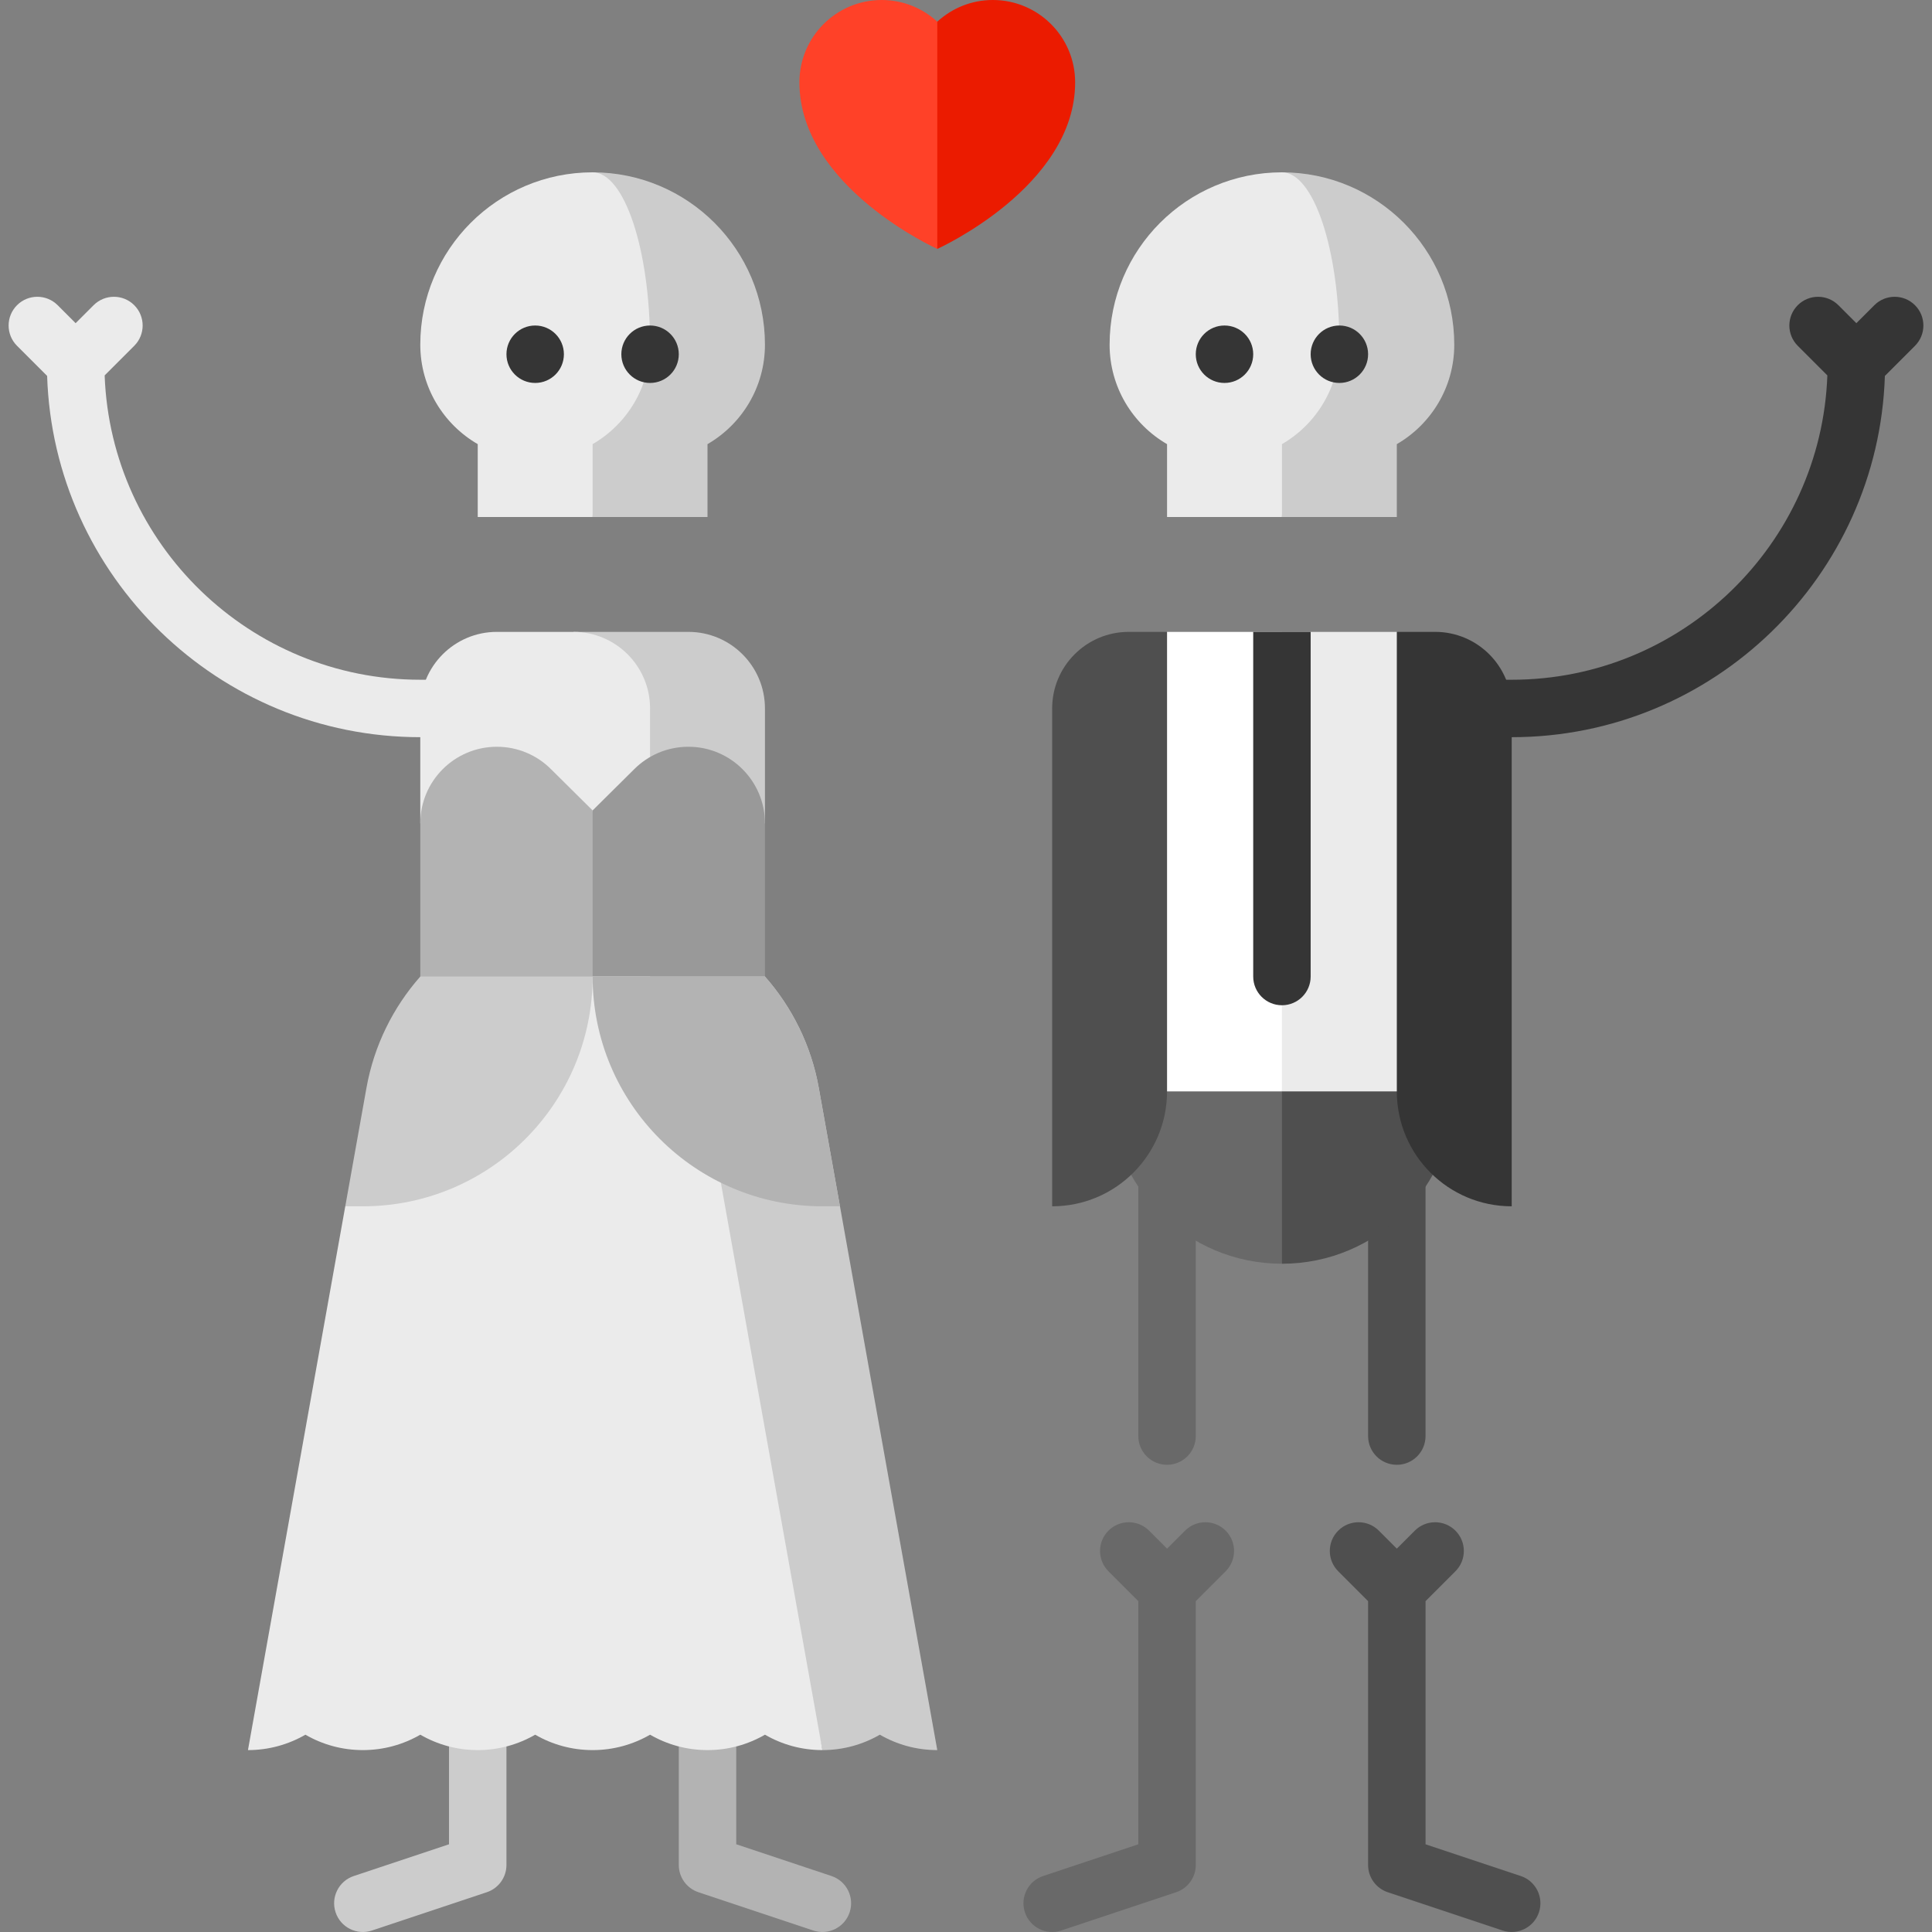 <svg id="Capa_1" enable-background="new 0 0 504.5 504.5" height="512" viewBox="0 0 504.5 504.5" width="512" xmlns="http://www.w3.org/2000/svg"><rect x="0" y="0" width="504.5" height="504.5" fill="#808080" stroke="none"/><g><path d="m109.75 177.5c-44.474 0-80.821-35.381-82.423-79.471l7.726-7.726c2.929-2.929 2.929-7.677 0-10.607s-7.677-2.929-10.607 0l-4.696 4.696-4.696-4.696c-2.929-2.929-7.677-2.929-10.607 0s-2.929 7.677 0 10.607l7.86 7.86c1.676 52.303 44.74 94.337 97.443 94.337h45v-15z" fill="#ebebeb"/><path d="m500.053 79.697c-2.929-2.929-7.677-2.929-10.607 0l-4.696 4.696-4.696-4.696c-2.929-2.929-7.677-2.929-10.606 0s-2.929 7.677 0 10.607l7.726 7.726c-1.602 44.09-37.949 79.471-82.423 79.471h-60v15h60c52.703 0 95.767-42.034 97.443-94.337l7.86-7.86c2.928-2.93 2.928-7.678-.001-10.607z" fill="#353535"/><path d="m320.053 399.697c-2.929-2.929-7.677-2.929-10.607 0l-4.696 4.696-4.696-4.696c-2.929-2.929-7.677-2.929-10.607 0s-2.929 7.677 0 10.607l7.803 7.803v63.486l-24.87 8.29c-3.93 1.31-6.053 5.557-4.744 9.487 1.31 3.93 5.559 6.054 9.487 4.744l29.998-10c3.063-1.021 5.128-3.887 5.128-7.115v-68.892l7.803-7.803c2.93-2.93 2.93-7.678.001-10.607z" fill="#696969"/><path d="m397.12 489.883-24.87-8.29v-63.485l7.803-7.803c2.929-2.929 2.929-7.677 0-10.607-2.929-2.929-7.677-2.929-10.607 0l-4.696 4.696-4.697-4.697c-2.929-2.929-7.677-2.929-10.607 0s-2.929 7.677 0 10.606l7.803 7.803v68.892c0 3.228 2.066 6.094 5.128 7.115l29.998 10c3.928 1.31 8.177-.814 9.487-4.744 1.311-3.929-.813-8.176-4.742-9.486z" fill="#4f4f4f"/><path d="m357.25 285v90c0 4.143 3.357 7.5 7.5 7.5s7.5-3.357 7.5-7.5v-90z" fill="#4f4f4f"/><path d="m297.25 285v90c0 4.143 3.357 7.5 7.5 7.5s7.5-3.357 7.5-7.5v-90z" fill="#696969"/><path d="m117.25 285v196.592l-24.87 8.29c-3.93 1.31-6.053 5.557-4.744 9.487 1.31 3.93 5.559 6.054 9.487 4.744l29.998-10c3.063-1.021 5.128-3.887 5.128-7.115v-201.998z" fill="#ccc"/><path d="m192.25 285v196.592l24.87 8.29c3.93 1.31 6.053 5.557 4.744 9.487-1.31 3.93-5.559 6.054-9.487 4.744l-29.998-10c-3.063-1.021-5.128-3.887-5.128-7.115v-201.998z" fill="#b3b3b3"/><path d="m154.75 45-10 45 10 45h30v-19.023c8.964-5.188 15-14.874 15-25.977 0-24.853-20.147-45-45-45z" fill="#ccc"/><path d="m169.75 90c0-24.853-6.716-45-15-45-24.853 0-45 20.147-45 45 0 11.102 6.036 20.789 15 25.977v19.023h30v-19.023c8.964-5.188 15-14.875 15-25.977z" fill="#ebebeb"/><circle cx="139.75" cy="92.5" fill="#353535" r="7.5"/><circle cx="169.75" cy="92.5" fill="#353535" r="7.5"/><path d="m179.75 165h-30v80l50-30v-30c0-11.046-8.954-20-20-20z" fill="#ccc"/><path d="m149.75 165h-20c-11.046 0-20 8.954-20 20v30l60 30v-60c0-11.046-8.954-20-20-20z" fill="#ebebeb"/><path d="m199.75 215c0-11.046-8.951-20-19.997-20-5.522 0-10.522 2.239-14.141 5.857l-10.862 10.768-30 88.375h75z" fill="#999"/><path d="m143.888 200.857c-3.619-3.619-8.619-5.857-14.141-5.857-11.046 0-19.997 8.954-19.997 20v85h45v-88.375z" fill="#b3b3b3"/><path d="m213.802 284.049c-1.971-11.018-6.946-20.993-14.052-29.049h-30l45 202c5.466 0 10.586-1.469 15-4.023 4.414 2.554 9.534 4.023 15 4.023z" fill="#ccc"/><path d="m183.802 284.049c-1.971-11.018-6.946-20.993-14.052-29.049h-15l-64.59 60-25.41 142c5.466 0 10.586-1.469 15-4.023 4.414 2.554 9.534 4.023 15 4.023s10.586-1.469 15-4.023c4.414 2.554 9.534 4.023 15 4.023s10.586-1.469 15-4.023c4.414 2.554 9.534 4.023 15 4.023s10.586-1.469 15-4.023c4.414 2.554 9.534 4.023 15 4.023s10.586-1.469 15-4.023c4.414 2.554 9.534 4.023 15 4.023z" fill="#ebebeb"/><path d="m154.75 255h-45c-7.106 8.056-12.081 18.031-14.052 29.049l-5.538 30.951h4.59c33.137 0 60-26.863 60-60z" fill="#ccc"/><path d="m154.75 255h45c7.106 8.056 12.081 18.031 14.052 29.049l5.538 30.951h-4.59c-33.137 0-60-26.863-60-60z" fill="#b3b3b3"/><path d="m334.75 45-10 45 10 45h30v-19.023c8.964-5.188 15-14.874 15-25.977 0-24.853-20.147-45-45-45z" fill="#ccc"/><path d="m349.75 90c0-24.853-6.716-45-15-45-24.853 0-45 20.147-45 45 0 11.102 6.036 20.789 15 25.977v19.023h30v-19.023c8.964-5.188 15-14.875 15-25.977z" fill="#ebebeb"/><circle cx="319.75" cy="92.5" fill="#353535" r="7.5"/><circle cx="349.75" cy="92.5" fill="#353535" r="7.5"/><path d="m304.75 255 30 75c24.853 0 45-20.147 45-45z" fill="#4f4f4f"/><path d="m289.75 285c0 24.853 20.147 45 45 45v-75z" fill="#696969"/><path d="m364.75 165h-30l-25 60 25 60h45v-105z" fill="#ebebeb"/><path d="m304.75 165-15 15v105h45v-120z" fill="#fff"/><path d="m274.75 185v130c16.569 0 30-13.431 30-30v-120h-10c-11.046 0-20 8.954-20 20z" fill="#4f4f4f"/><path d="m374.75 165h-10v120c0 16.569 13.431 30 30 30v-130c0-11.046-8.954-20-20-20z" fill="#353535"/><path d="m259.25 0c-5.595 0-10.675 2.156-14.5 5.658l-20 15.842 20 43.5s36-16.209 36-43.5c0-11.874-9.626-21.5-21.5-21.5z" fill="#eb1b00"/><path d="m230.25 0c-11.874 0-21.5 9.626-21.5 21.5 0 27.291 36 43.5 36 43.5v-59.342c-3.825-3.502-8.904-5.658-14.5-5.658z" fill="#ff4128"/><path d="m327.25 165v90c0 4.143 3.358 7.5 7.5 7.5s7.5-3.357 7.5-7.5v-90z" fill="#353535"/></g></svg>